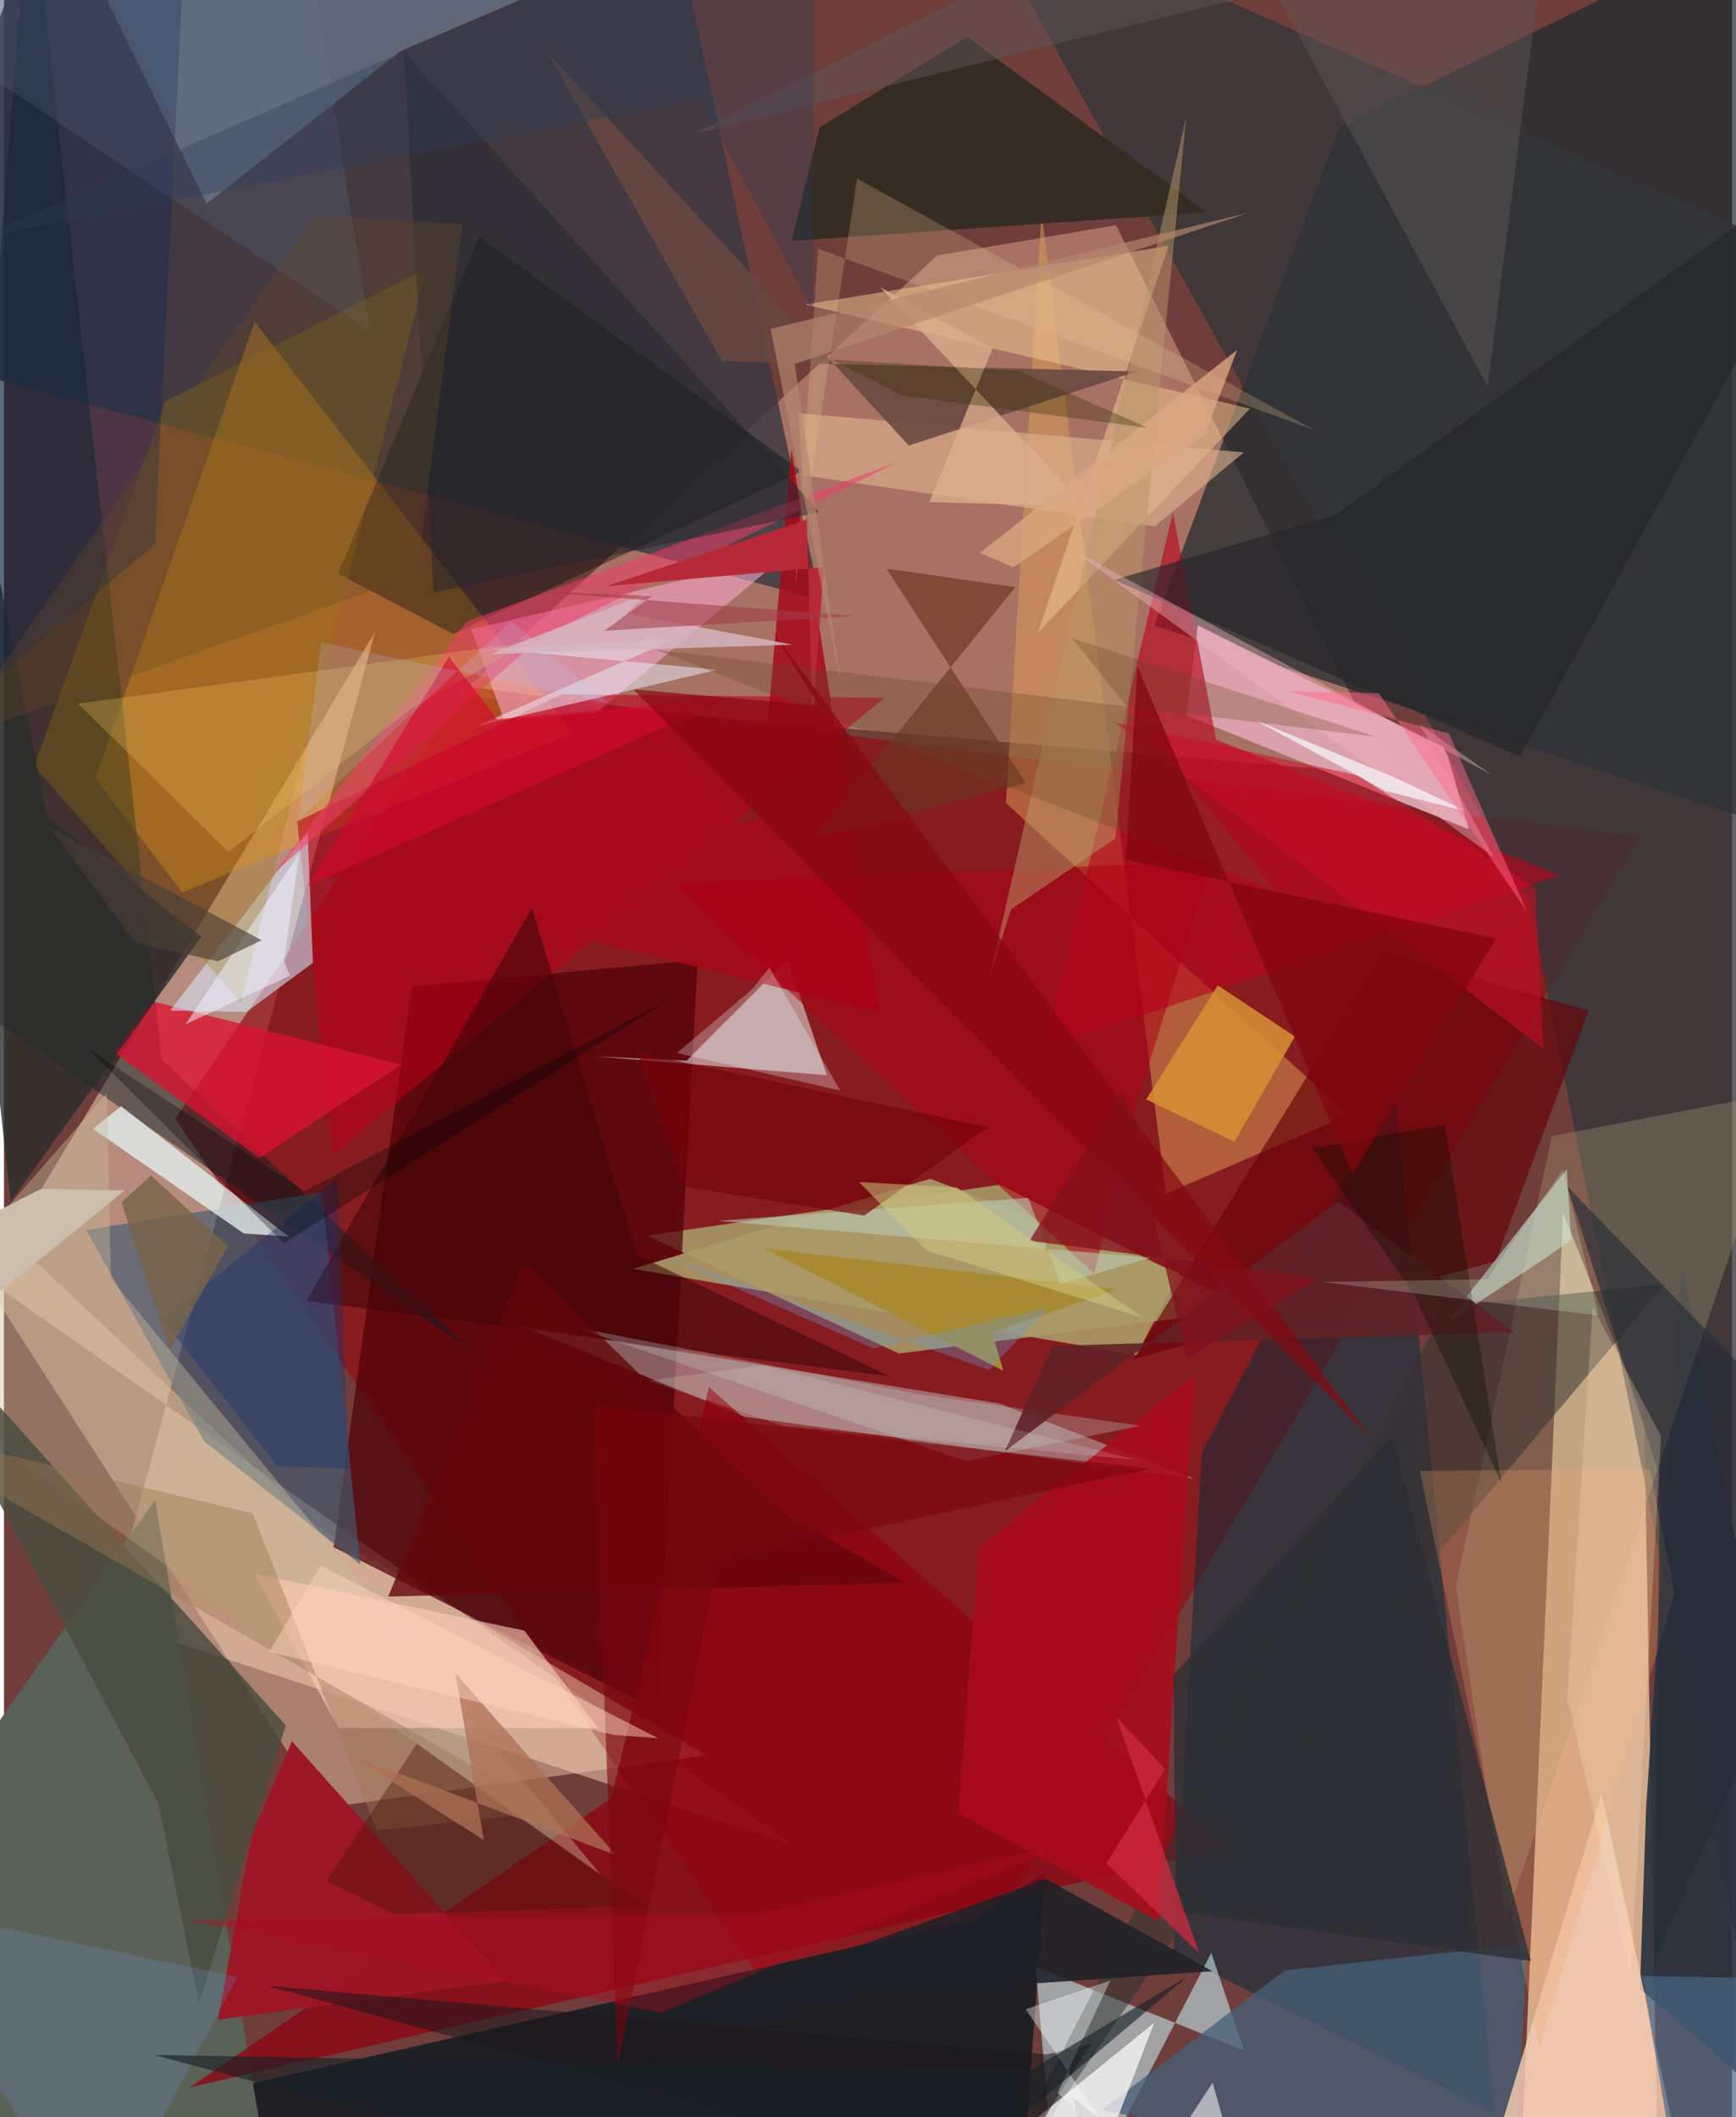 <svg xmlns="http://www.w3.org/2000/svg" width="228" height="278" viewBox="0 0 836 1024"><path fill="#6f3e3b" d="M0 0h836v1024H0z"/><path fill="#d4ab98" fill-opacity=".706" d="M381.594 892.142L50.284 783.64l129.263-478.085L-8.113 618.89z"/><path fill="#ebc7a1" fill-opacity=".784" d="M793.493 685.434L800.69 1086l-67.019-34.352 20.603-465.164z"/><path fill="#ffc3a1" fill-opacity=".392" d="M451.424 123.579l86.565-14.634 132.79 265.748-451.013-38.152z"/><path fill="#920d15" fill-opacity=".694" d="M224.412 332.094L82.9 541.114l335.673 492.832 372.49-629.186z"/><path fill="#1b282c" fill-opacity=".698" d="M646.089 61.718l-89.58 240.85L898 413.454V-62z"/><path fill="#b8d98b" fill-opacity=".592" d="M311.08 597.579l121.814 57.047 169.013-21.24-120.117-60.375z"/><path fill="#3a3942" fill-opacity=".835" d="M394.929 290.172L322.099-49.2 3.378-6.067-62 168.023z"/><path fill="#1f2024" fill-opacity=".984" d="M468.86 928.58L-62 1048.825 490.575 1086l13.15-180.308z"/><path fill="#eccca9" fill-opacity=".471" d="M154.675 874.417L-62 537.72l214.771 201.538 187.002 109.76z"/><path fill="#fea01a" fill-opacity=".365" d="M44.22 376.438l41.995 55.135 189.033-76.867-153.962-199z"/><path fill="#4f0107" fill-opacity=".722" d="M316.088 827.167L159.48 748.285l37.8-271.199 138.361-12.72z"/><path fill="#032b3c" fill-opacity=".494" d="M672.693 525.72l48.337 495.93-155.481-76.79 13.908-242.337z"/><path fill="#daa2ad" fill-opacity=".996" d="M572.05 346.003l5.455-43.527 119.902 59.417 11.268 39.237z"/><path fill="#bedee3" fill-opacity=".627" d="M510.819 1086l73.251-141.45 15.895 47.278-100.885-40.572z"/><path fill="#d8fdf9" fill-opacity=".353" d="M575.734 715.109l-94.09-36.268-231.918-37.684L358.57 685.28z"/><path fill="#db9d55" fill-opacity=".51" d="M562.14 577.3l88.244-37.959L484.735 388.41l17.218-285.346z"/><path fill="#5b6257" fill-opacity=".996" d="M-15.454 1086l140.025-53.83-51.427-306.658L-62 917.129z"/><path fill="#323537" fill-opacity=".78" d="M877.717 126.547L464.767-55.69l273.416 492.83 100.64 506.474z"/><path fill="#0b2025" fill-opacity=".471" d="M12.766-60.363l-42.751 536.261 256.28 177.585L76.359 512.599z"/><path fill="#8e0412" fill-opacity=".769" d="M592.46 893.78l-251.4-222.895-47.18 198.727-204.04 140.03z"/><path fill="#e3e8e9" fill-opacity=".541" d="M330.273 512.992l48.833-49.017 18.956 56.084-111.792-9.108z"/><path fill="#435b73" fill-opacity=".647" d="M39.778 594.862l57.048 102.255 75.585 59.574-18.486-180.03z"/><path fill="#fca9d1" fill-opacity=".565" d="M377.692 269.005l-91.07 75.688-44.753 3.398-15.867-43.697z"/><path fill="#a1cdec" fill-opacity=".314" d="M191.874 24.707L98.09 98.521 20.211-60.315 394.396-62z"/><path fill="#b90018" fill-opacity=".584" d="M269.825 335.793l156.198 1.675-266.928 221.159-17.224-161.328z"/><path fill="#342c23" fill-opacity=".976" d="M581.723 102.652l-200.777 13.89 13.634-54.95 71.309-43.745z"/><path fill="#b8071e" fill-opacity=".631" d="M503.595 506.919l249.09-83.626-166.3-65.557-20.872-109.826z"/><path fill="#2b323e" fill-opacity=".922" d="M794.416 874.777l-2.969 86.977L898 1054.92l-86.314-443.704z"/><path fill="#f1ca94" fill-opacity=".502" d="M387.533 147.312l175.86-28.398-63.303 187.231 102.684-108.548z"/><path fill="#010f0b" fill-opacity=".396" d="M217.348 306.587l-55.718-29.092 68.41-162.89L385.985 228.06z"/><path fill="#455f77" fill-opacity=".749" d="M530.89 1020.641l200.227 36.018 5.59-116.413-117.024 12.72z"/><path fill="#ab9c76" fill-opacity=".329" d="M861.548 527.911l-112.763 21.59-46.44 217.931 24.333 160.917z"/><path fill="#d91130" fill-opacity=".773" d="M192.178 514.96L70.992 484.064 52.621 508.66l70.99 51.397z"/><path fill="#670209" fill-opacity=".655" d="M766.681 488.818l-99.414-28.193-120.926 196.75 175.35-47.279z"/><path fill="#e5f2f0" fill-opacity=".769" d="M43.09 545.972l13.595-10.967 80.985 63.054-21.696-1.5z"/><path fill="#9d1625" fill-opacity=".973" d="M103.549 976.823l139.142-18.713-103.396-115.914-19.517 45.806z"/><path fill="#d6e7fc" fill-opacity=".573" d="M80.387 488.792l66.517-86.296 2.57 63.195-32.244 23.793z"/><path fill="#c9be9c" fill-opacity=".404" d="M49.767 528.808l1.972 89.616L289.025 907.25-62 656.8z"/><path fill="#a50a19" fill-opacity=".851" d="M152.122 422.146l271.329 67.617-42.458-272.734-15.567 179.575z"/><path fill="#32332f" fill-opacity=".533" d="M803.324 621.072L693.486 751.49 463.81 1086l233.376-454.1z"/><path fill="#a90b1b" fill-opacity=".894" d="M461.655 876.92l10.035-128.472 104.248-83.337-17.531 264.02z"/><path fill="#f3ccb2" fill-opacity=".831" d="M883.154 1032.046L706.875 1086l66.06-218.476 41.003 191.228z"/><path fill="#c5dfd1" fill-opacity=".565" d="M758.171 599.675l-2.139-34.243-59.15 75.382 49.798-32.97z"/><path fill="#494d3f" fill-opacity=".847" d="M94.367 968.881l41.98-134.367L-62 613.764l136.64 258.41z"/><path fill="#e0b490" fill-opacity=".612" d="M556.714 254.608l43.048-35.783-215.367-19.009 1.95 30.033z"/><path fill="#9a8006" fill-opacity=".286" d="M78.14 194.082L14.608 370.559l99.983 114.303 89.543-354.73z"/><path fill="#674840" fill-opacity=".871" d="M437.751 215.484L262.49 24.85l84.809 149.868 200.719 4.962z"/><path fill="#a96" fill-opacity=".91" d="M448.013 570.118l120.675 45.491-20.761 39.761-243.55-41.679z"/><path fill="#ffcab6" fill-opacity=".608" d="M161.768 835.735l125.66.07-35.685-47.128-130.55-27.549z"/><path fill="#ee3c69" fill-opacity=".537" d="M223.762 300.712l-93.045 121.501 129.23-114.268 172.968-84.729z"/><path fill="#fff" fill-opacity=".714" d="M556.462 978.343L423.694 1086l-32.7-16.316L515.006 1086z"/><path fill="#ac0013" fill-opacity=".553" d="M527.438 616.034L323.66 427.507l260.907-11.038-38.059 121.779z"/><path fill="#1d2126" fill-opacity=".875" d="M419.972 964.684l-234.869 58.35L504.02 908.761l80.584 44.64z"/><path fill="#eae7f2" fill-opacity=".549" d="M345.146 323.97l-116.83 27.354 97.217-42.693-89.355 5.244z"/><path fill="#3e0607" fill-opacity=".573" d="M306.308 607l-50.906-167.886L146.364 629.23l282.293 36.499z"/><path fill="#f2a767" fill-opacity=".247" d="M808.257 770.43l-12.045-59.879-111.284.902 57.905 278.816z"/><path fill="#a78a32" fill-opacity=".988" d="M483.504 663.046l-115.98-59.304 170.823 19.797-60.315 20.937z"/><path fill="#b89768" fill-opacity=".506" d="M537.683 405.459l34.32-349.176-95.199 416.403 10.37-32.792z"/><path fill="#69361e" fill-opacity=".643" d="M494.313 378.67l-103.135 26.87 98.016-121.517-62.338-9.056z"/><path fill="#d58d33" fill-opacity=".871" d="M595.293 552.235l29.224-50.919-37.292-24.745-34.675 55.209z"/><path fill="#292d2a" fill-opacity=".796" d="M-62-18.655l82.91 413.709 74.598 57.913-92.27 128.214z"/><path fill="#2c2f34" fill-opacity=".796" d="M565.794 810.05l1.043 114.502 171.846 23.974-67.038-254.11z"/><path fill="#10264f" fill-opacity=".376" d="M-62 377.853L-32.065-62 86.303-7.159l-13.318 270.29z"/><path fill="#605657" fill-opacity=".475" d="M746.344-37.536L333.546 64.874 583.862-62l133.904 249.03z"/><path fill="#e7c38f" fill-opacity=".247" d="M412.728 86.422l-29.969 196.393 11.145-162.523 240.163 87.818z"/><path fill="#bbccb9" fill-opacity=".565" d="M554.653 608.277l-43.586 12.767-15.492-41.684-150.124 11.116z"/><path fill="#f0c45e" fill-opacity=".282" d="M35.914 340.351l218.051-29.869-57.403 32.522-88.009 69.113z"/><path fill="#9c7952" fill-opacity=".427" d="M-62 688.619l327.243 187.62-84.89 9.092-60.045-153.399z"/><path fill="#cd0c25" fill-opacity=".522" d="M740.933 429.357l-86.31-54.41-117.258-25.605 207.282 157.777z"/><path fill="#4a6785" fill-opacity=".698" d="M792.439 955.733l19.035 111.14 80.603-37.579L898 957.631z"/><path fill="#232428" fill-opacity=".624" d="M537.035 280.498l107.067-31.428L898 65.914 733.393 365.921z"/><path fill="#b72938" fill-opacity=".992" d="M391.158 347.1l5.46-72.766-105.37 9.223 97.103-32.184z"/><path fill="#f3b2c2" fill-opacity=".42" d="M684.932 350.372l35.214 24.646-203.964-109.56 204.636 149.136z"/><path fill="#becec8" fill-opacity=".298" d="M549.767 689.569l-84.245 17.122-189.141-64.67 167.635 32.534z"/><path fill="#63060b" fill-opacity=".788" d="M185.913 772.208l250.226-6.664-60.015-34.31-124.471-120.876z"/><path fill="#d5082f" fill-opacity=".62" d="M215.271 317.685l-68.237 110.628 203.623-90.568-112.073 10.093z"/><path fill="#461104" fill-opacity=".38" d="M310.218 921.772l-110.51-78.445-43.55 66.334 32.8 16.17z"/><path fill="#dbae8d" fill-opacity=".769" d="M423.834 138.849l54.382 29.764-30.613 74.2 75.647 2.205z"/><path fill="#6fa0ef" fill-opacity=".192" d="M32.244 1061.66L44.701 1086l68.222-129.983L-62 919.739z"/><path fill="#6a4726" fill-opacity=".294" d="M663.704 356.35l-147.036-47.695 98.39 122.262-300.166-116.83z"/><path fill="#252b37" fill-opacity=".627" d="M898 720.492L756.374 573.888l44.677 140.237-2.574 234.824z"/><path fill="#740209" fill-opacity=".659" d="M475.97 545.171l-59.79 42.77-86.982-13.946-22.691-64.987z"/><path fill="#eff3ff" fill-opacity=".518" d="M135.498 465.243l2.905 6.62-50.618 23.592 55.052-82.69z"/><path fill="#1c161b" fill-opacity=".549" d="M127.434 960.446l377.102 33.215 21.477-5.146-44.362 69.82z"/><path fill="#602226" fill-opacity=".906" d="M645.335 580.985l85.392 63.362-223.538 6.62-22.956 50.926z"/><path fill="#87060f" fill-opacity=".678" d="M304.495 333.424l89.714 7.846-23.15-36.918 289.758 390.734z"/><path fill="#fddfbd" fill-opacity=".255" d="M768.572 632.22l-12.258 189.014 30.649 134.421 14.667-261.09z"/><path fill="#080f00" fill-opacity=".349" d="M682.533 626.597l-49.589-71.223 64.105-11.52 27.404 173.603z"/><path fill="#ad7155" fill-opacity=".757" d="M232.124 890.003l-13.748-80.753 77.766 88.056-128.231-48.305z"/><path fill="#6b7d9d" fill-opacity=".192" d="M141.988-62L-62-36.117V.13l238.923 160.052z"/><path fill="#81060d" fill-opacity=".737" d="M548.337 322.293l104.089 245.702 69.514-114.089-179.138-37.97z"/><path fill="#edfefc" fill-opacity=".282" d="M370.309 467.954l34.28 59.516-79.025-18.189 36.334-30.774z"/><path fill="#cbbeac" d="M17.96 575.046L-62 615.676l7.96 51.355 112.474-91.253z"/><path fill="#25252b" fill-opacity=".514" d="M193.493 24.934l14.38 261.575 186.434-38.729-15.717-17.983z"/><path fill="#163072" fill-opacity=".361" d="M161.376 569.873l5.398 140.562-34.476-1.377-55.472-70.738z"/><path fill="#f8ffff" fill-opacity=".376" d="M509.707 1012.263l25.574-54.409-41.006 13.955 44.429 65.19z"/><path fill="#cc2940" fill-opacity=".757" d="M538.12 830.42l40.136 114.328-44.943-43.569 28.439-45.513z"/><path fill="#6c4923" fill-opacity=".302" d="M-25.689 357.916L150.22 104.583l71.653 3.597-22.228 169.738z"/><path fill="#b8c8fd" fill-opacity=".192" d="M142.475 396.244l102.983-95.855 46.72 39.576-138.75-29.352z"/><path fill="#776448" fill-opacity=".816" d="M108.412 602.724l-28.363 50.28-23.183-71.617L71.15 568.61z"/><path fill="#77060d" fill-opacity=".596" d="M554.8 710.369L285.357 679.67l11.519 319.523 48.628-244.32z"/><path fill="#dffed6" fill-opacity=".216" d="M717.43 618.706l36.755-53.105 17.229 70.657-133.74-16.195z"/><path fill="#f8fcfe" fill-opacity=".686" d="M668.654 382.658l-63.275-34.304 66.832 27.425 35.306 16.625z"/><path fill="#172125" fill-opacity=".624" d="M418.405 1086L72.534 993.891l423.434 7.707 76.76-45.773z"/><path fill="#82101b" fill-opacity=".733" d="M572.196 657.281l63.998-39.192-140.083-17.975 45.689-73.368z"/><path fill="#6b9acc" fill-opacity=".341" d="M420.58 652.147l84.992-19.881-28.94 30.301-158.91-55.69z"/><path fill="#d0ca82" fill-opacity=".518" d="M446.242 604.815l104.603 32.457-89.75-62.957-47.442-2.611z"/><path fill="#daa882" fill-opacity=".788" d="M488.389 274.378l92.32-63.907 15.888-41.216-124.438 98.174z"/><path fill="#2d3c57" fill-opacity=".353" d="M-13.29 115.298L392.188-62l-1.085 212.177L336.875 47.88z"/><path fill="#d6b4bf" fill-opacity=".843" d="M301.075 296.724l80.548 15.094-146.409 4.552 76.445-29.57z"/><path fill="#a03c47" fill-opacity=".561" d="M313.62 288.308l-61.404-2.542 159.78 12.177-121.622 7.122z"/><path fill="#ffd5bf" fill-opacity=".478" d="M128.289 798.946l25-41.752 163.153 83.53-21.41-1.61z"/><path fill="#ff688c" fill-opacity=".475" d="M665.121 335.25l-43.837-.886 77.772 20.425 37.776 86.212z"/><path fill="#b5876d" fill-opacity=".678" d="M382.543 175.979l219.846-73.167-231.493 56.246 34.096 172.08z"/><path fill="#d2d3d4" fill-opacity=".741" d="M584.714 1007.304l22.15 78.696-89.53-71.35L533.28 1086z"/><path fill="#382e00" fill-opacity=".337" d="M490.84 179.393l-90.597-5.482 34.762 17.44 118.421 15.585z"/><path fill="#e5fffa" fill-opacity=".153" d="M547.912 706.139l-170.943-16.506-64.983-21.954 55.06-7.418z"/><path fill="#010406" fill-opacity=".318" d="M322.294 483.054l-176.825 93.087-105.203-69.25 95.201 94.459z"/><path fill="#b4091f" fill-opacity=".365" d="M363.818 925.806l-274.97 2.94 229.198 44.646 197.6-82.1z"/><path fill="#493e34" fill-opacity=".635" d="M124.694 454.754l-102.363-54.48 41 55.641 40.075 9.053z"/></svg>